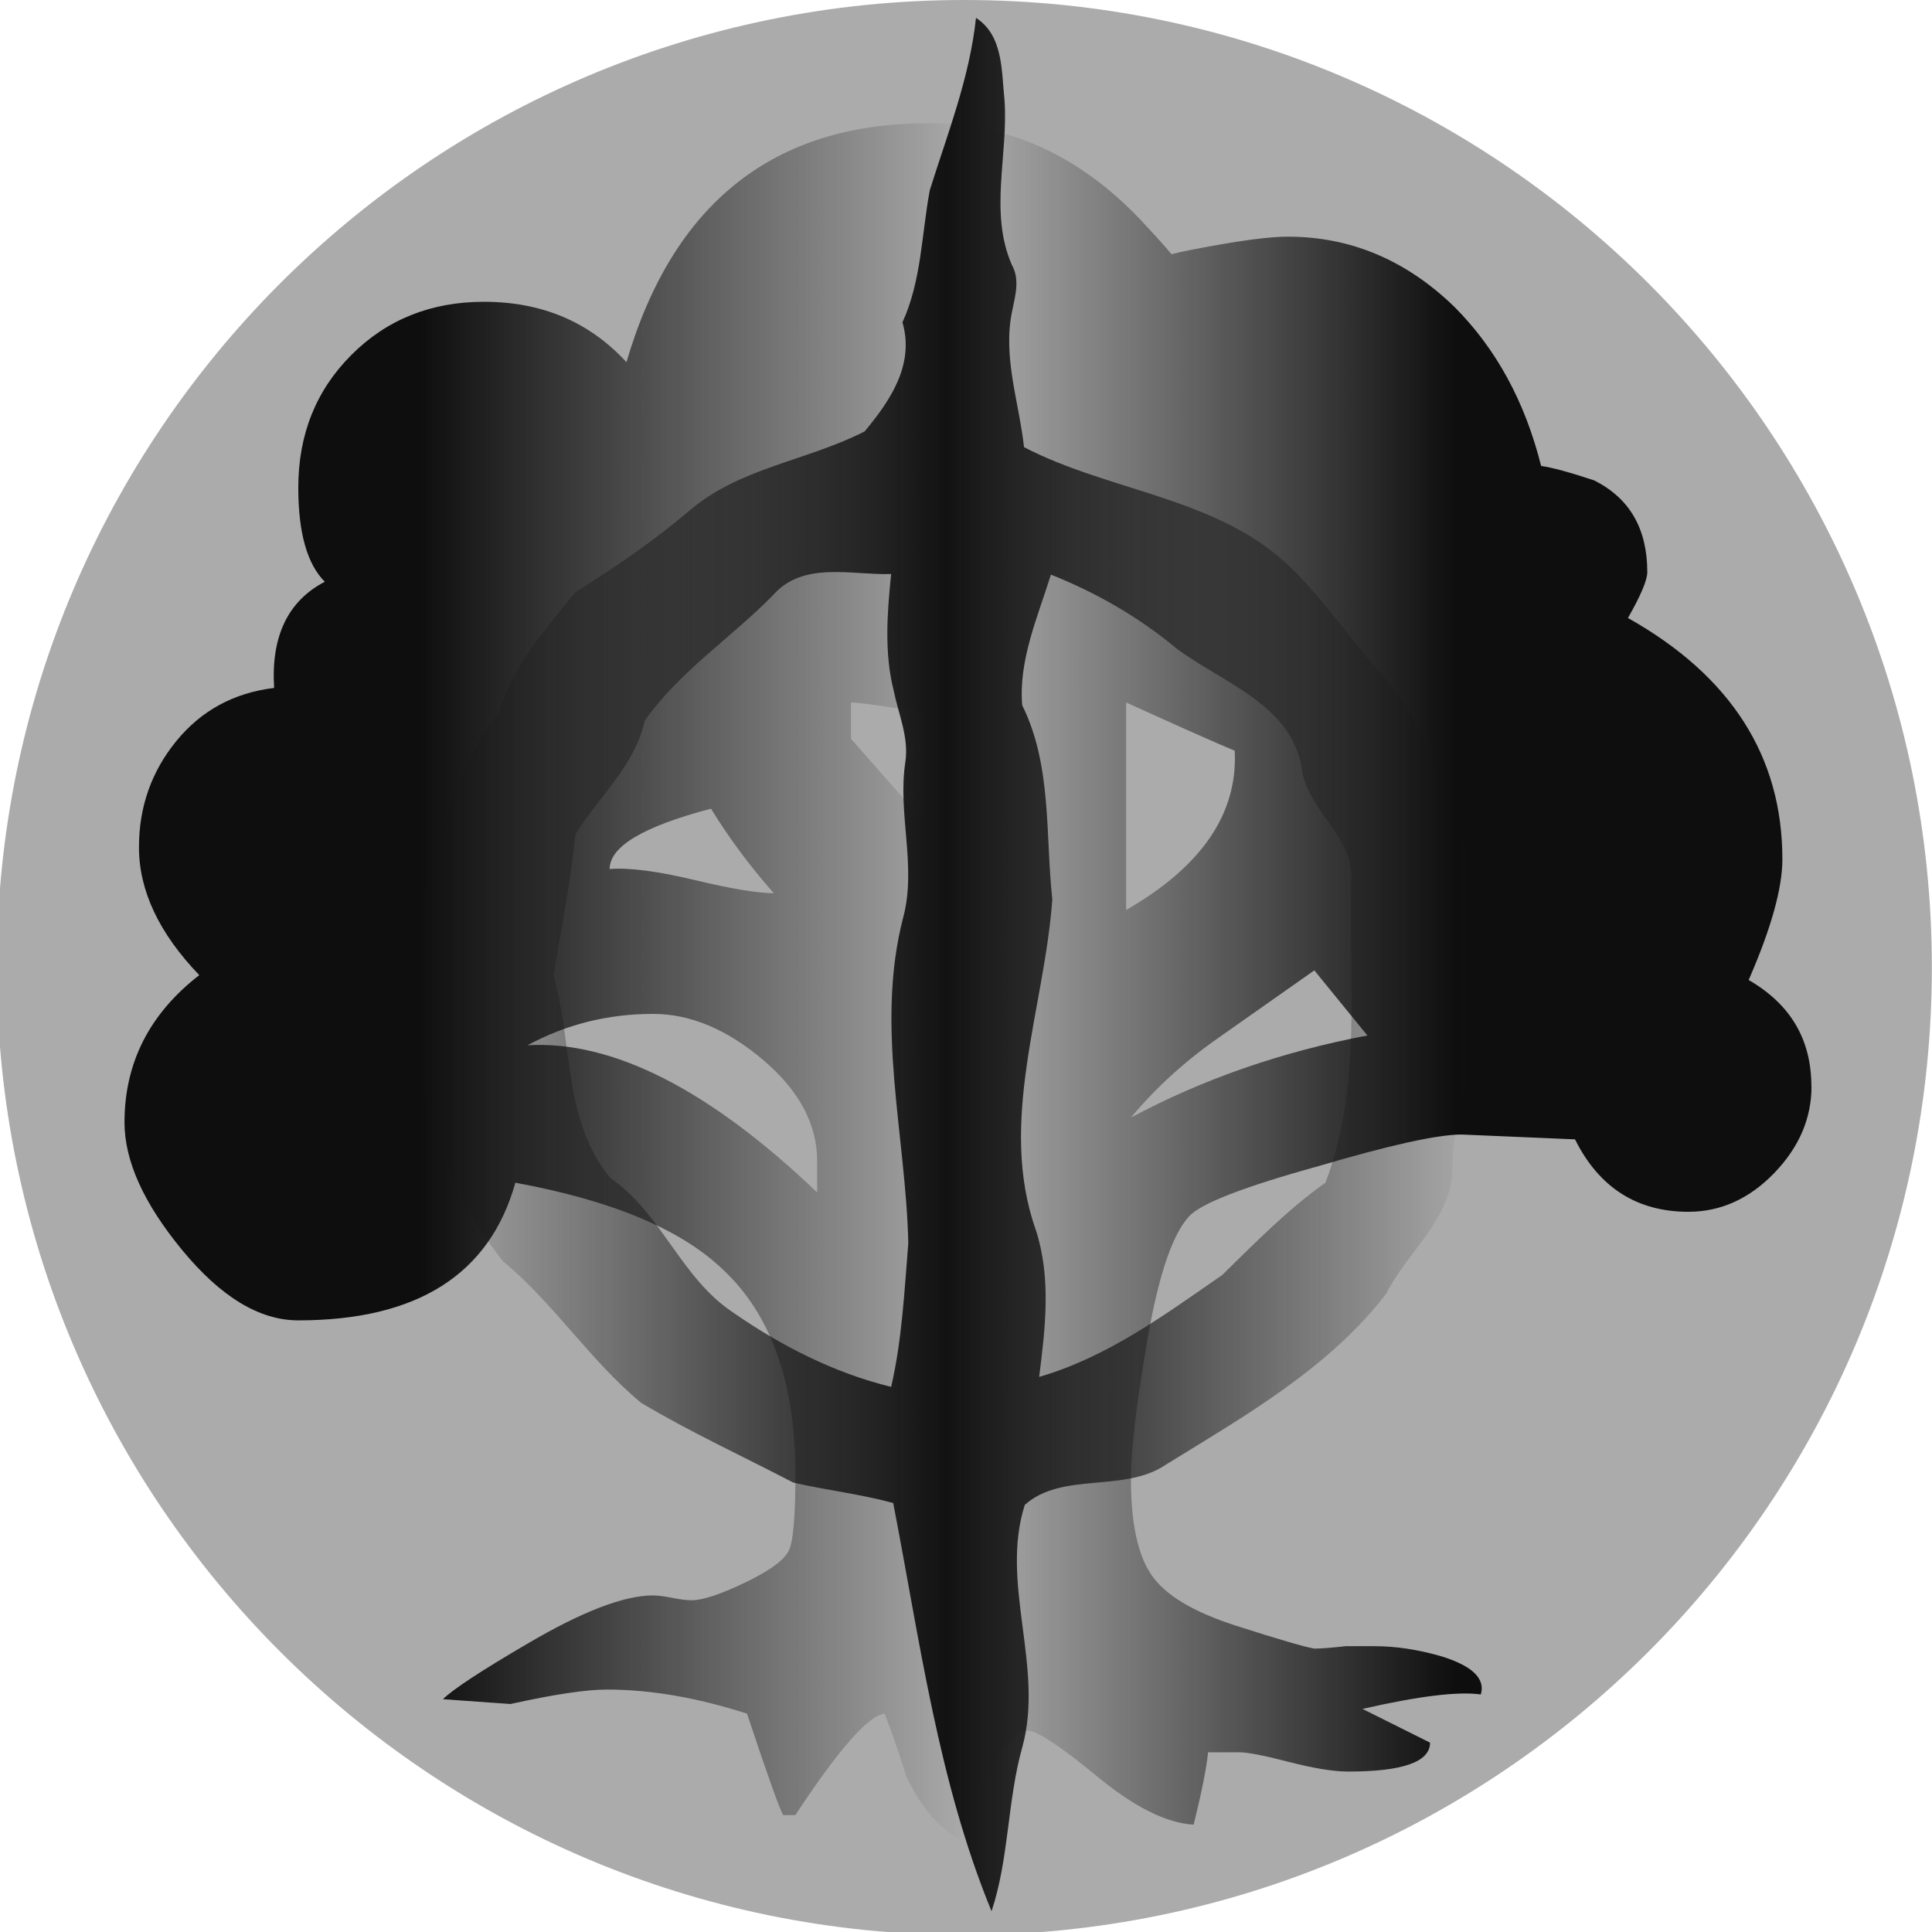 <?xml version="1.0" encoding="UTF-8" standalone="no"?>
<!-- Created with Inkscape (http://www.inkscape.org/) -->

<svg
   width="26.458mm"
   height="26.458mm"
   viewBox="0 0 26.458 26.458"
   version="1.1"
   id="svg1"
   inkscape:version="1.3 (0e150ed6c4, 2023-07-21)"
   sodipodi:docname="green-phyrexian-pip.svg"
   xmlns:inkscape="http://www.inkscape.org/namespaces/inkscape"
   xmlns:sodipodi="http://sodipodi.sourceforge.net/DTD/sodipodi-0.dtd"
   xmlns:xlink="http://www.w3.org/1999/xlink"
   xmlns="http://www.w3.org/2000/svg"
   xmlns:svg="http://www.w3.org/2000/svg">
  <sodipodi:namedview
     id="namedview1"
     pagecolor="#ffffff"
     bordercolor="#000000"
     borderopacity="0.25"
     inkscape:showpageshadow="2"
     inkscape:pageopacity="0.0"
     inkscape:pagecheckerboard="0"
     inkscape:deskcolor="#d1d1d1"
     inkscape:document-units="mm"
     inkscape:zoom="0.68239338"
     inkscape:cx="-414.7168"
     inkscape:cy="-153.87019"
     inkscape:window-width="1920"
     inkscape:window-height="991"
     inkscape:window-x="-9"
     inkscape:window-y="-9"
     inkscape:window-maximized="1"
     inkscape:current-layer="layer1" />
  <defs
     id="defs1">
    <linearGradient
       inkscape:collect="always"
       xlink:href="#linearGradient18"
       id="linearGradient19"
       x1="121.056"
       y1="136.433"
       x2="144.158"
       y2="136.433"
       gradientUnits="userSpaceOnUse"
       gradientTransform="translate(95.492,66.183)" />
    <linearGradient
       id="linearGradient18"
       inkscape:collect="always">
      <stop
         style="stop-color:#0e0e0e;stop-opacity:1;"
         offset="0.175"
         id="stop18" />
      <stop
         style="stop-color:#0e0e0e;stop-opacity:0;"
         offset="0.5"
         id="stop20" />
      <stop
         style="stop-color:#0e0e0e;stop-opacity:1;"
         offset="0.789"
         id="stop19" />
    </linearGradient>
    <linearGradient
       inkscape:collect="always"
       xlink:href="#linearGradient4"
       id="linearGradient17"
       gradientUnits="userSpaceOnUse"
       gradientTransform="translate(123.112,94.99)"
       x1="97.337"
       y1="107.398"
       x2="112.018"
       y2="107.398" />
    <linearGradient
       id="linearGradient4"
       inkscape:collect="always">
      <stop
         style="stop-color:#121212;stop-opacity:0;"
         offset="0"
         id="stop5" />
      <stop
         style="stop-color:#121212;stop-opacity:1;"
         offset="0.5"
         id="stop7" />
      <stop
         style="stop-color:#121212;stop-opacity:0;"
         offset="1"
         id="stop6" />
    </linearGradient>
  </defs>
  <g
     inkscape:label="Layer 1"
     inkscape:groupmode="layer"
     id="layer1"
     transform="translate(-214.842,-189.177)">
    <g
       id="g23"
       transform="matrix(0.265,0,0,0.265,242.623,189.177)"
       style="fill:#ababab;fill-opacity:1">&#10;	<path
   fill="#a3c095"
   d="M -5,49.998 C -5,77.613 -27.385,100 -55.002,100 -82.615,100 -105,77.613 -105,49.998 -105,22.385 -82.615,0 -55.002,0 -27.385,0 -5,22.385 -5,49.998 Z"
   id="path23"
   style="fill:#ababab;fill-opacity:1" />
&#10;</g>
    <path
       fill="#0d0f0f"
       d="m 239.65,204.053 c 0,0.441 -0.171,0.837 -0.512,1.19 -0.341,0.352 -0.733,0.529 -1.174,0.529 -0.704,0 -1.223,-0.331 -1.553,-0.992 l -1.553,-0.066 c -0.331,0 -0.981,0.144 -1.95,0.43 -1.036,0.286 -1.631,0.518 -1.785,0.694 -0.242,0.264 -0.44,0.882 -0.595,1.851 -0.133,0.793 -0.198,1.377 -0.198,1.752 0,0.594 0.093,1.03 0.281,1.305 0.188,0.275 0.573,0.507 1.156,0.694 0.583,0.187 0.942,0.292 1.074,0.314 0.088,0 0.231,-0.011 0.43,-0.033 h 0.396 c 0.286,0 0.583,0.045 0.892,0.132 0.441,0.132 0.628,0.309 0.562,0.529 -0.309,-0.044 -0.849,0.022 -1.62,0.198 l 0.925,0.462 c 0,0.265 -0.375,0.396 -1.123,0.396 -0.199,0 -0.469,-0.044 -0.81,-0.132 -0.342,-0.089 -0.568,-0.132 -0.677,-0.132 h -0.43 c -0.022,0.22 -0.088,0.55 -0.198,0.991 -0.375,-0.022 -0.815,-0.243 -1.322,-0.661 -0.507,-0.418 -0.826,-0.628 -0.958,-0.628 -0.133,0 -0.32,0.21 -0.562,0.628 -0.243,0.418 -0.364,0.705 -0.364,0.859 -0.286,-0.155 -0.528,-0.441 -0.728,-0.859 -0.088,-0.287 -0.187,-0.573 -0.297,-0.859 -0.22,0.022 -0.628,0.485 -1.223,1.389 h -0.166 c -0.044,-0.067 -0.21,-0.529 -0.496,-1.389 -0.683,-0.22 -1.322,-0.33 -1.917,-0.33 -0.286,0 -0.727,0.066 -1.322,0.198 l -0.925,-0.066 c 0.132,-0.132 0.517,-0.386 1.157,-0.76 0.749,-0.441 1.322,-0.661 1.719,-0.661 0.065,0 0.153,0.011 0.265,0.033 0.11,0.023 0.198,0.033 0.265,0.033 0.153,0 0.402,-0.083 0.743,-0.248 0.342,-0.165 0.539,-0.314 0.594,-0.446 0.056,-0.133 0.084,-0.474 0.084,-1.025 0,-1.256 -0.331,-2.192 -0.992,-2.809 -0.574,-0.551 -1.52,-0.947 -2.843,-1.19 -0.352,1.256 -1.344,1.885 -2.974,1.885 -0.529,0 -1.058,-0.319 -1.586,-0.959 -0.528,-0.639 -0.793,-1.223 -0.793,-1.752 0,-0.815 0.341,-1.487 1.024,-2.017 -0.55,-0.572 -0.826,-1.156 -0.826,-1.751 0,-0.551 0.17,-1.036 0.512,-1.455 0.342,-0.418 0.788,-0.66 1.339,-0.727 -0.044,-0.704 0.187,-1.19 0.694,-1.454 -0.242,-0.242 -0.363,-0.671 -0.363,-1.288 0,-0.727 0.242,-1.333 0.727,-1.818 0.484,-0.485 1.09,-0.728 1.817,-0.728 0.794,0 1.444,0.276 1.95,0.827 0.639,-2.181 2.016,-3.272 4.131,-3.272 1.102,0 2.071,0.441 2.909,1.322 0.309,0.33 0.462,0.507 0.462,0.528 -0.265,0 -0.132,-0.05 0.397,-0.148 0.528,-0.099 0.914,-0.149 1.157,-0.149 0.859,0 1.619,0.319 2.28,0.959 0.573,0.573 0.969,1.3 1.19,2.181 0.153,0.022 0.396,0.088 0.727,0.198 0.484,0.243 0.727,0.661 0.727,1.256 0,0.111 -0.089,0.32 -0.265,0.628 1.41,0.793 2.115,1.895 2.115,3.305 0,0.396 -0.154,0.948 -0.462,1.653 0.573,0.33 0.859,0.815 0.859,1.454 z m -13.617,1.454 v -0.429 c 0,-0.506 -0.248,-0.969 -0.743,-1.388 -0.496,-0.419 -0.997,-0.628 -1.504,-0.628 -0.618,0 -1.19,0.143 -1.719,0.429 1.168,-0.066 2.49,0.607 3.966,2.016 z m -0.594,-4.098 c -0.331,-0.375 -0.617,-0.761 -0.86,-1.157 -0.926,0.242 -1.388,0.518 -1.388,0.826 0.265,-0.021 0.65,0.028 1.156,0.149 0.506,0.121 0.871,0.182 1.091,0.182 z m 2.016,-1.025 v -1.454 c -0.529,-0.088 -0.85,-0.132 -0.959,-0.132 v 0.496 z m 4.296,-0.926 c -0.265,-0.11 -0.761,-0.331 -1.487,-0.661 v 2.842 c 1.035,-0.595 1.531,-1.322 1.487,-2.181 z m 1.817,3.9 -0.727,-0.892 c -0.44,0.309 -0.887,0.623 -1.339,0.942 -0.452,0.319 -0.843,0.678 -1.173,1.074 0.991,-0.53 2.071,-0.903 3.238,-1.124 z"
       id="path24"
       style="fill:url(#linearGradient19);stroke-width:0.265" />
    <path
       fill="#111212"
       d="m 235.083,202.368 c 0.015,-1.414 -0.434,-2.841 -1.314,-3.95 -0.425,-0.469 -0.775,-1.002 -1.226,-1.445 -0.993,-0.986 -2.48,-1.051 -3.677,-1.672 -0.07,-0.624 -0.298,-1.248 -0.16,-1.877 0.042,-0.209 0.104,-0.421 -0.008,-0.622 -0.314,-0.723 -0.044,-1.508 -0.1,-2.261 -0.042,-0.394 -0.015,-0.876 -0.39,-1.119 -0.087,0.819 -0.389,1.582 -0.633,2.36 -0.113,0.606 -0.113,1.237 -0.374,1.809 0.166,0.579 -0.162,1.066 -0.518,1.494 -0.785,0.402 -1.719,0.498 -2.402,1.087 -0.487,0.413 -1.013,0.775 -1.558,1.112 -0.409,0.512 -0.861,1.005 -1.044,1.651 -0.731,0.882 -0.817,2.067 -1.231,3.1 -0.008,1.534 0.303,3.186 1.283,4.416 0.701,0.579 1.191,1.358 1.891,1.937 0.672,0.401 1.389,0.731 2.083,1.092 0.452,0.105 0.919,0.157 1.369,0.28 0.365,1.881 0.614,3.808 1.347,5.591 0.243,-0.732 0.214,-1.517 0.424,-2.257 0.296,-1.094 -0.311,-2.233 0.031,-3.308 0.513,-0.459 1.368,-0.161 1.937,-0.554 1.083,-0.668 2.228,-1.318 3.014,-2.339 0.292,-0.587 0.906,-1.026 0.906,-1.73 0.005,-0.949 0.558,-1.837 0.347,-2.796 z m -8.036,5.802 c -0.784,-0.191 -1.515,-0.566 -2.173,-1.024 -0.708,-0.472 -0.972,-1.352 -1.671,-1.835 -0.654,-0.781 -0.512,-1.847 -0.781,-2.772 0.107,-0.645 0.234,-1.285 0.301,-1.938 0.319,-0.518 0.811,-0.93 0.948,-1.553 0.468,-0.67 1.18,-1.133 1.751,-1.714 0.416,-0.48 1.078,-0.278 1.624,-0.296 -0.054,0.529 -0.097,1.076 0.035,1.598 0.065,0.321 0.209,0.637 0.16,0.973 -0.11,0.714 0.158,1.43 -0.031,2.136 -0.382,1.476 0.035,2.966 0.071,4.453 -0.054,0.659 -0.085,1.323 -0.235,1.971 z m 5.947,-2.797 c -0.52,0.369 -0.962,0.823 -1.416,1.266 -0.788,0.545 -1.567,1.122 -2.505,1.394 0.085,-0.669 0.167,-1.358 -0.046,-2.013 -0.523,-1.48 0.118,-3.028 0.226,-4.525 -0.096,-0.89 -0.004,-1.839 -0.412,-2.659 -0.053,-0.616 0.213,-1.21 0.393,-1.79 0.62,0.247 1.203,0.581 1.719,1.011 0.623,0.467 1.577,0.769 1.716,1.64 0.071,0.572 0.697,0.918 0.679,1.503 -0.039,1.391 0.153,2.845 -0.354,4.172 z"
       id="path124-2-0"
       style="fill:url(#linearGradient17);stroke-width:0.265" />
  </g>
</svg>
